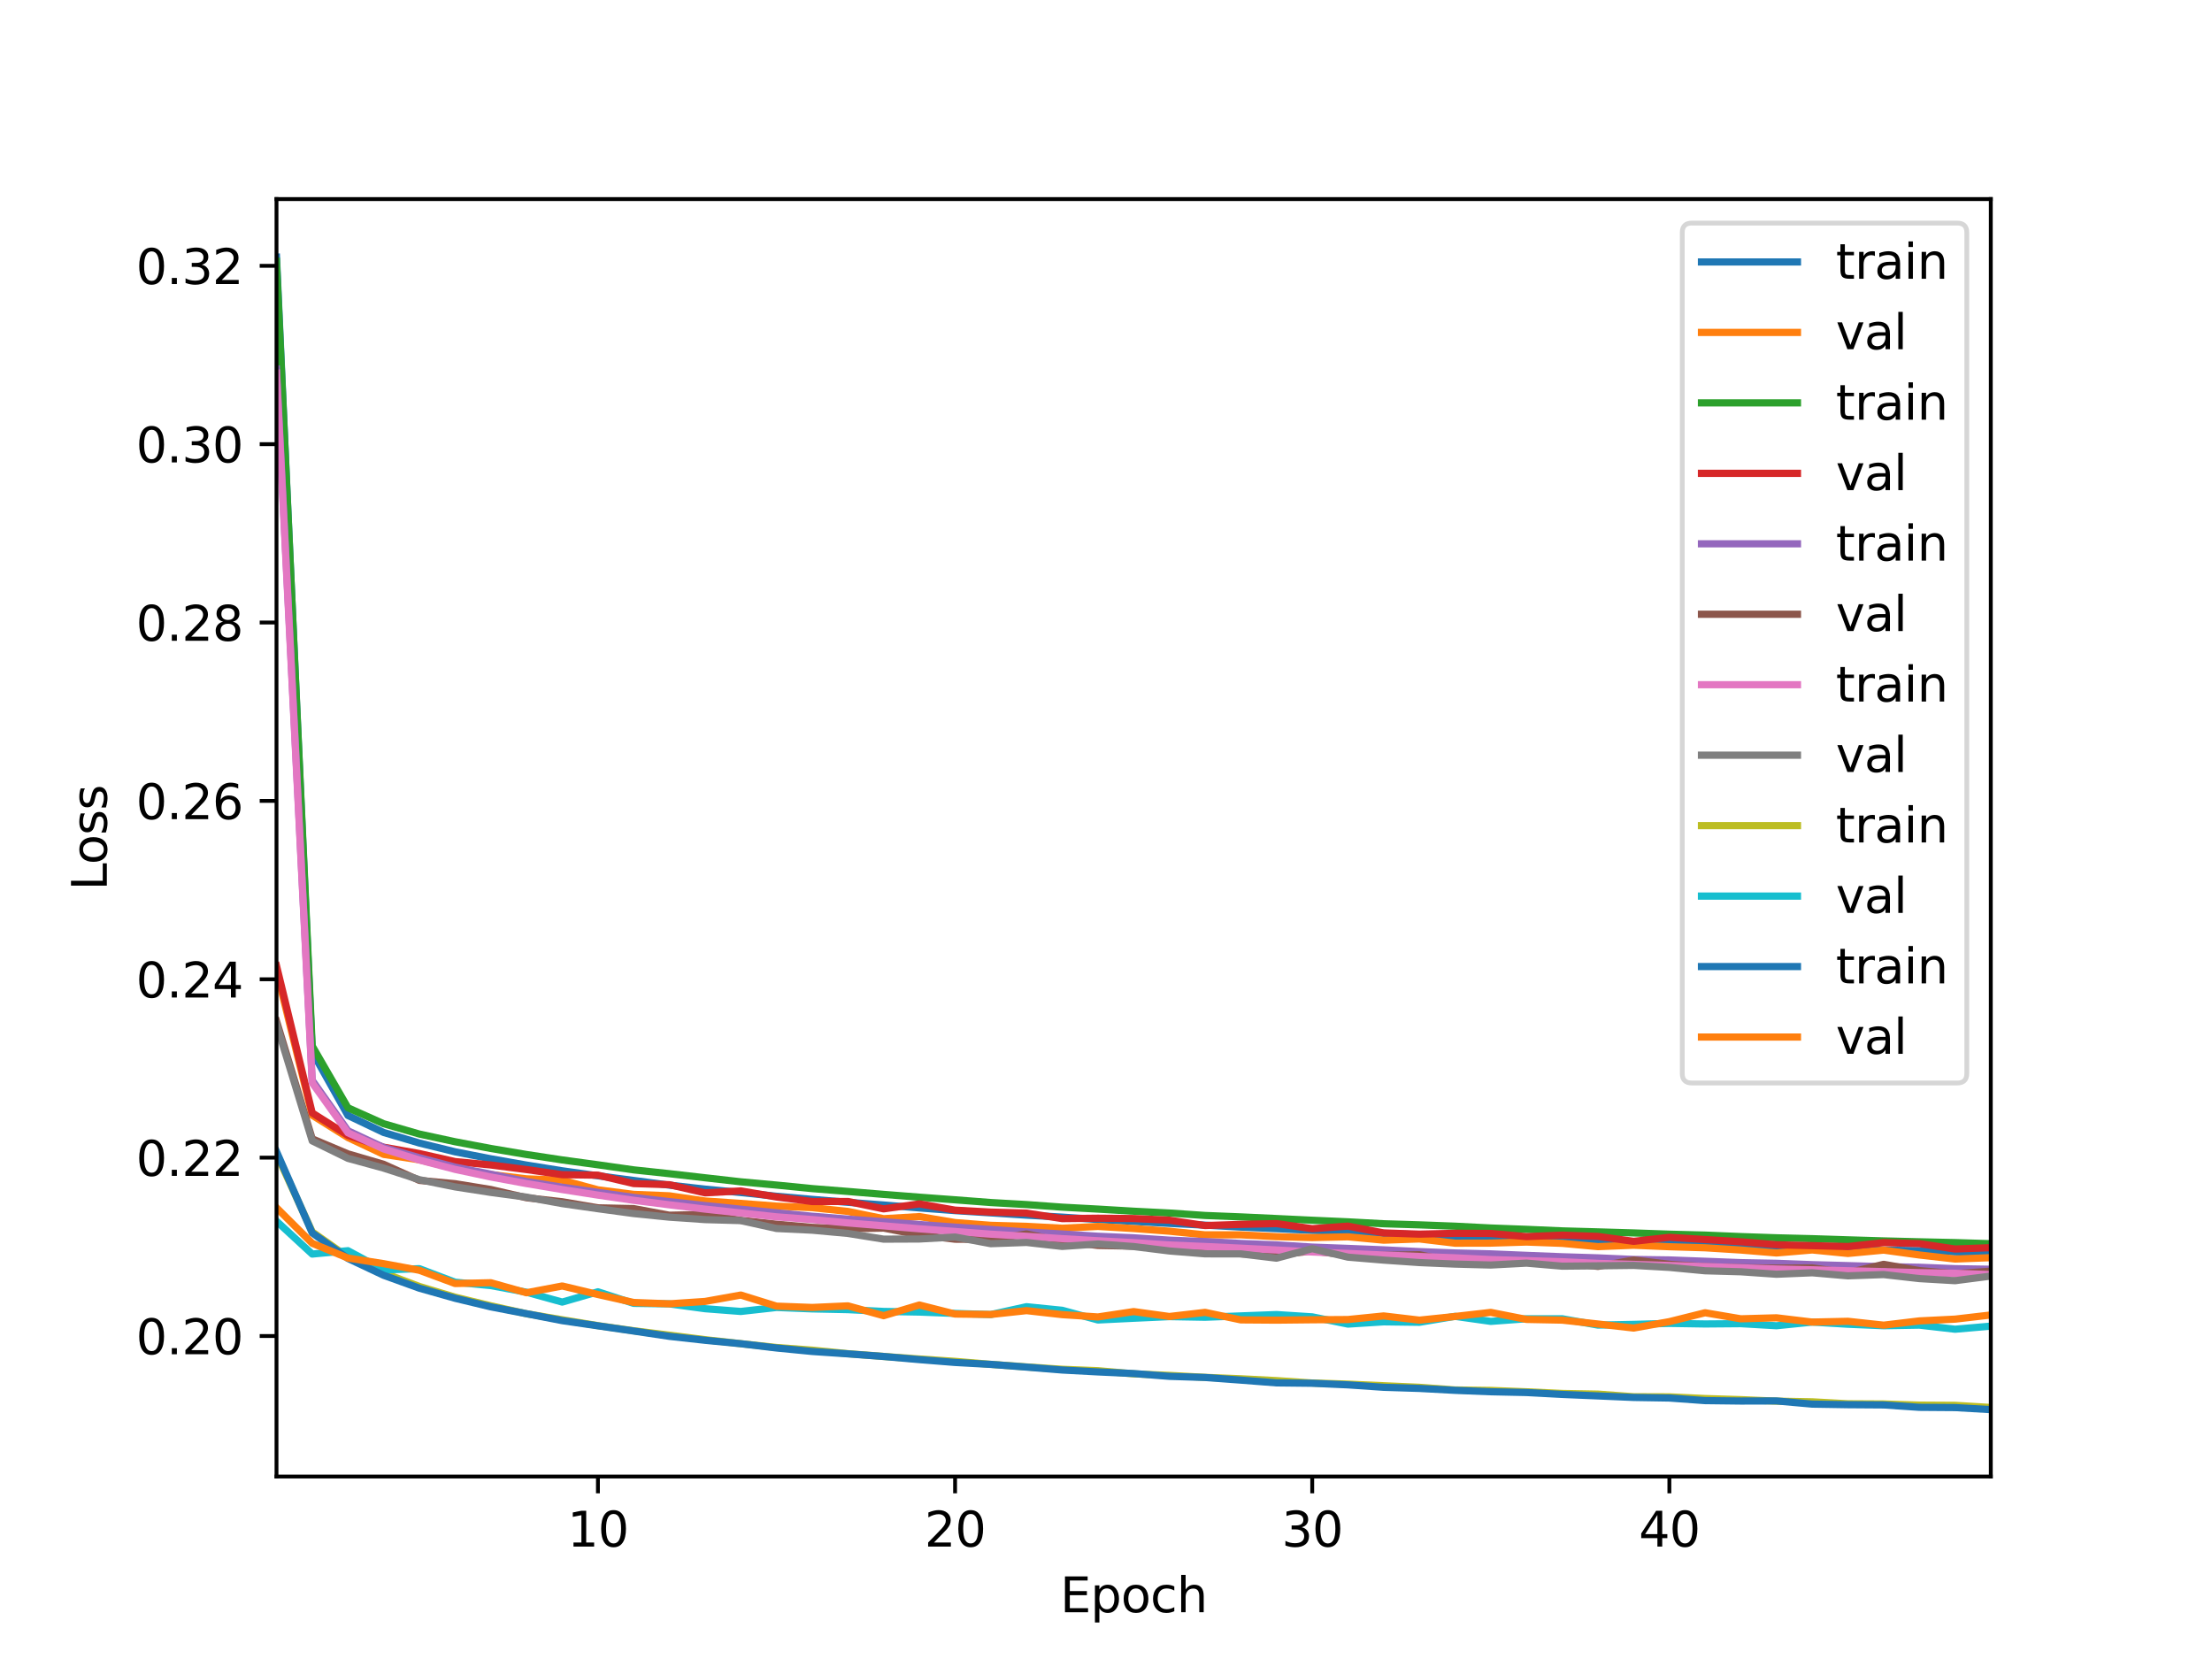 <?xml version="1.0" encoding="utf-8" standalone="no"?>
<!DOCTYPE svg PUBLIC "-//W3C//DTD SVG 1.1//EN"
  "http://www.w3.org/Graphics/SVG/1.1/DTD/svg11.dtd">
<svg xmlns:xlink="http://www.w3.org/1999/xlink" width="460.8pt" height="345.6pt" viewBox="0 0 460.8 345.6" xmlns="http://www.w3.org/2000/svg" version="1.1">
 <defs>
  <style type="text/css">*{stroke-linejoin: round; stroke-linecap: butt}</style>
 </defs>
 <g id="figure_1">
  <g id="patch_1">
   <path d="M 0 345.6 
L 460.8 345.6 
L 460.8 0 
L 0 0 
z
" style="fill: #ffffff"/>
  </g>
  <g id="axes_1">
   <g id="patch_2">
    <path d="M 57.6 307.584 
L 414.72 307.584 
L 414.72 41.472 
L 57.6 41.472 
z
" style="fill: #ffffff"/>
   </g>
   <g id="matplotlib.axis_1">
    <g id="xtick_1">
     <g id="line2d_1">
      <defs>
       <path id="me98068f072" d="M 0 0 
L 0 3.5 
" style="stroke: #000000; stroke-width: 0.8"/>
      </defs>
      <g>
       <use xlink:href="#me98068f072" x="124.56" y="307.584" style="stroke: #000000; stroke-width: 0.8"/>
      </g>
     </g>
     <g id="text_1">
      <!-- 10 -->
      <g transform="translate(118.198 322.182) scale(0.1 -0.1)">
       <defs>
        <path id="DejaVuSans-31" d="M 794 531 
L 1825 531 
L 1825 4091 
L 703 3866 
L 703 4441 
L 1819 4666 
L 2450 4666 
L 2450 531 
L 3481 531 
L 3481 0 
L 794 0 
L 794 531 
z
" transform="scale(0.016)"/>
        <path id="DejaVuSans-30" d="M 2034 4250 
Q 1547 4250 1301 3770 
Q 1056 3291 1056 2328 
Q 1056 1369 1301 889 
Q 1547 409 2034 409 
Q 2525 409 2770 889 
Q 3016 1369 3016 2328 
Q 3016 3291 2770 3770 
Q 2525 4250 2034 4250 
z
M 2034 4750 
Q 2819 4750 3233 4129 
Q 3647 3509 3647 2328 
Q 3647 1150 3233 529 
Q 2819 -91 2034 -91 
Q 1250 -91 836 529 
Q 422 1150 422 2328 
Q 422 3509 836 4129 
Q 1250 4750 2034 4750 
z
" transform="scale(0.016)"/>
       </defs>
       <use xlink:href="#DejaVuSans-31"/>
       <use xlink:href="#DejaVuSans-30" x="63.623"/>
      </g>
     </g>
    </g>
    <g id="xtick_2">
     <g id="line2d_2">
      <g>
       <use xlink:href="#me98068f072" x="198.96" y="307.584" style="stroke: #000000; stroke-width: 0.8"/>
      </g>
     </g>
     <g id="text_2">
      <!-- 20 -->
      <g transform="translate(192.597 322.182) scale(0.1 -0.1)">
       <defs>
        <path id="DejaVuSans-32" d="M 1228 531 
L 3431 531 
L 3431 0 
L 469 0 
L 469 531 
Q 828 903 1448 1529 
Q 2069 2156 2228 2338 
Q 2531 2678 2651 2914 
Q 2772 3150 2772 3378 
Q 2772 3750 2511 3984 
Q 2250 4219 1831 4219 
Q 1534 4219 1204 4116 
Q 875 4013 500 3803 
L 500 4441 
Q 881 4594 1212 4672 
Q 1544 4750 1819 4750 
Q 2544 4750 2975 4387 
Q 3406 4025 3406 3419 
Q 3406 3131 3298 2873 
Q 3191 2616 2906 2266 
Q 2828 2175 2409 1742 
Q 1991 1309 1228 531 
z
" transform="scale(0.016)"/>
       </defs>
       <use xlink:href="#DejaVuSans-32"/>
       <use xlink:href="#DejaVuSans-30" x="63.623"/>
      </g>
     </g>
    </g>
    <g id="xtick_3">
     <g id="line2d_3">
      <g>
       <use xlink:href="#me98068f072" x="273.36" y="307.584" style="stroke: #000000; stroke-width: 0.8"/>
      </g>
     </g>
     <g id="text_3">
      <!-- 30 -->
      <g transform="translate(266.998 322.182) scale(0.1 -0.1)">
       <defs>
        <path id="DejaVuSans-33" d="M 2597 2516 
Q 3050 2419 3304 2112 
Q 3559 1806 3559 1356 
Q 3559 666 3084 287 
Q 2609 -91 1734 -91 
Q 1441 -91 1130 -33 
Q 819 25 488 141 
L 488 750 
Q 750 597 1062 519 
Q 1375 441 1716 441 
Q 2309 441 2620 675 
Q 2931 909 2931 1356 
Q 2931 1769 2642 2001 
Q 2353 2234 1838 2234 
L 1294 2234 
L 1294 2753 
L 1863 2753 
Q 2328 2753 2575 2939 
Q 2822 3125 2822 3475 
Q 2822 3834 2567 4026 
Q 2313 4219 1838 4219 
Q 1578 4219 1281 4162 
Q 984 4106 628 3988 
L 628 4550 
Q 988 4650 1302 4700 
Q 1616 4750 1894 4750 
Q 2613 4750 3031 4423 
Q 3450 4097 3450 3541 
Q 3450 3153 3228 2886 
Q 3006 2619 2597 2516 
z
" transform="scale(0.016)"/>
       </defs>
       <use xlink:href="#DejaVuSans-33"/>
       <use xlink:href="#DejaVuSans-30" x="63.623"/>
      </g>
     </g>
    </g>
    <g id="xtick_4">
     <g id="line2d_4">
      <g>
       <use xlink:href="#me98068f072" x="347.76" y="307.584" style="stroke: #000000; stroke-width: 0.8"/>
      </g>
     </g>
     <g id="text_4">
      <!-- 40 -->
      <g transform="translate(341.397 322.182) scale(0.1 -0.1)">
       <defs>
        <path id="DejaVuSans-34" d="M 2419 4116 
L 825 1625 
L 2419 1625 
L 2419 4116 
z
M 2253 4666 
L 3047 4666 
L 3047 1625 
L 3713 1625 
L 3713 1100 
L 3047 1100 
L 3047 0 
L 2419 0 
L 2419 1100 
L 313 1100 
L 313 1709 
L 2253 4666 
z
" transform="scale(0.016)"/>
       </defs>
       <use xlink:href="#DejaVuSans-34"/>
       <use xlink:href="#DejaVuSans-30" x="63.623"/>
      </g>
     </g>
    </g>
    <g id="text_5">
     <!-- Epoch -->
     <g transform="translate(220.849 335.861) scale(0.1 -0.1)">
      <defs>
       <path id="DejaVuSans-45" d="M 628 4666 
L 3578 4666 
L 3578 4134 
L 1259 4134 
L 1259 2753 
L 3481 2753 
L 3481 2222 
L 1259 2222 
L 1259 531 
L 3634 531 
L 3634 0 
L 628 0 
L 628 4666 
z
" transform="scale(0.016)"/>
       <path id="DejaVuSans-70" d="M 1159 525 
L 1159 -1331 
L 581 -1331 
L 581 3500 
L 1159 3500 
L 1159 2969 
Q 1341 3281 1617 3432 
Q 1894 3584 2278 3584 
Q 2916 3584 3314 3078 
Q 3713 2572 3713 1747 
Q 3713 922 3314 415 
Q 2916 -91 2278 -91 
Q 1894 -91 1617 61 
Q 1341 213 1159 525 
z
M 3116 1747 
Q 3116 2381 2855 2742 
Q 2594 3103 2138 3103 
Q 1681 3103 1420 2742 
Q 1159 2381 1159 1747 
Q 1159 1113 1420 752 
Q 1681 391 2138 391 
Q 2594 391 2855 752 
Q 3116 1113 3116 1747 
z
" transform="scale(0.016)"/>
       <path id="DejaVuSans-6f" d="M 1959 3097 
Q 1497 3097 1228 2736 
Q 959 2375 959 1747 
Q 959 1119 1226 758 
Q 1494 397 1959 397 
Q 2419 397 2687 759 
Q 2956 1122 2956 1747 
Q 2956 2369 2687 2733 
Q 2419 3097 1959 3097 
z
M 1959 3584 
Q 2709 3584 3137 3096 
Q 3566 2609 3566 1747 
Q 3566 888 3137 398 
Q 2709 -91 1959 -91 
Q 1206 -91 779 398 
Q 353 888 353 1747 
Q 353 2609 779 3096 
Q 1206 3584 1959 3584 
z
" transform="scale(0.016)"/>
       <path id="DejaVuSans-63" d="M 3122 3366 
L 3122 2828 
Q 2878 2963 2633 3030 
Q 2388 3097 2138 3097 
Q 1578 3097 1268 2742 
Q 959 2388 959 1747 
Q 959 1106 1268 751 
Q 1578 397 2138 397 
Q 2388 397 2633 464 
Q 2878 531 3122 666 
L 3122 134 
Q 2881 22 2623 -34 
Q 2366 -91 2075 -91 
Q 1284 -91 818 406 
Q 353 903 353 1747 
Q 353 2603 823 3093 
Q 1294 3584 2113 3584 
Q 2378 3584 2631 3529 
Q 2884 3475 3122 3366 
z
" transform="scale(0.016)"/>
       <path id="DejaVuSans-68" d="M 3513 2113 
L 3513 0 
L 2938 0 
L 2938 2094 
Q 2938 2591 2744 2837 
Q 2550 3084 2163 3084 
Q 1697 3084 1428 2787 
Q 1159 2491 1159 1978 
L 1159 0 
L 581 0 
L 581 4863 
L 1159 4863 
L 1159 2956 
Q 1366 3272 1645 3428 
Q 1925 3584 2291 3584 
Q 2894 3584 3203 3211 
Q 3513 2838 3513 2113 
z
" transform="scale(0.016)"/>
      </defs>
      <use xlink:href="#DejaVuSans-45"/>
      <use xlink:href="#DejaVuSans-70" x="63.184"/>
      <use xlink:href="#DejaVuSans-6f" x="126.66"/>
      <use xlink:href="#DejaVuSans-63" x="187.842"/>
      <use xlink:href="#DejaVuSans-68" x="242.822"/>
     </g>
    </g>
   </g>
   <g id="matplotlib.axis_2">
    <g id="ytick_1">
     <g id="line2d_5">
      <defs>
       <path id="m3629087486" d="M 0 0 
L -3.5 0 
" style="stroke: #000000; stroke-width: 0.8"/>
      </defs>
      <g>
       <use xlink:href="#m3629087486" x="57.6" y="278.314" style="stroke: #000000; stroke-width: 0.8"/>
      </g>
     </g>
     <g id="text_6">
      <!-- 0.20 -->
      <g transform="translate(28.334 282.113) scale(0.1 -0.1)">
       <defs>
        <path id="DejaVuSans-2e" d="M 684 794 
L 1344 794 
L 1344 0 
L 684 0 
L 684 794 
z
" transform="scale(0.016)"/>
       </defs>
       <use xlink:href="#DejaVuSans-30"/>
       <use xlink:href="#DejaVuSans-2e" x="63.623"/>
       <use xlink:href="#DejaVuSans-32" x="95.41"/>
       <use xlink:href="#DejaVuSans-30" x="159.033"/>
      </g>
     </g>
    </g>
    <g id="ytick_2">
     <g id="line2d_6">
      <g>
       <use xlink:href="#m3629087486" x="57.6" y="241.157" style="stroke: #000000; stroke-width: 0.8"/>
      </g>
     </g>
     <g id="text_7">
      <!-- 0.22 -->
      <g transform="translate(28.334 244.956) scale(0.1 -0.1)">
       <use xlink:href="#DejaVuSans-30"/>
       <use xlink:href="#DejaVuSans-2e" x="63.623"/>
       <use xlink:href="#DejaVuSans-32" x="95.41"/>
       <use xlink:href="#DejaVuSans-32" x="159.033"/>
      </g>
     </g>
    </g>
    <g id="ytick_3">
     <g id="line2d_7">
      <g>
       <use xlink:href="#m3629087486" x="57.6" y="204" style="stroke: #000000; stroke-width: 0.8"/>
      </g>
     </g>
     <g id="text_8">
      <!-- 0.24 -->
      <g transform="translate(28.334 207.799) scale(0.1 -0.1)">
       <use xlink:href="#DejaVuSans-30"/>
       <use xlink:href="#DejaVuSans-2e" x="63.623"/>
       <use xlink:href="#DejaVuSans-32" x="95.41"/>
       <use xlink:href="#DejaVuSans-34" x="159.033"/>
      </g>
     </g>
    </g>
    <g id="ytick_4">
     <g id="line2d_8">
      <g>
       <use xlink:href="#m3629087486" x="57.6" y="166.842" style="stroke: #000000; stroke-width: 0.8"/>
      </g>
     </g>
     <g id="text_9">
      <!-- 0.26 -->
      <g transform="translate(28.334 170.642) scale(0.1 -0.1)">
       <defs>
        <path id="DejaVuSans-36" d="M 2113 2584 
Q 1688 2584 1439 2293 
Q 1191 2003 1191 1497 
Q 1191 994 1439 701 
Q 1688 409 2113 409 
Q 2538 409 2786 701 
Q 3034 994 3034 1497 
Q 3034 2003 2786 2293 
Q 2538 2584 2113 2584 
z
M 3366 4563 
L 3366 3988 
Q 3128 4100 2886 4159 
Q 2644 4219 2406 4219 
Q 1781 4219 1451 3797 
Q 1122 3375 1075 2522 
Q 1259 2794 1537 2939 
Q 1816 3084 2150 3084 
Q 2853 3084 3261 2657 
Q 3669 2231 3669 1497 
Q 3669 778 3244 343 
Q 2819 -91 2113 -91 
Q 1303 -91 875 529 
Q 447 1150 447 2328 
Q 447 3434 972 4092 
Q 1497 4750 2381 4750 
Q 2619 4750 2861 4703 
Q 3103 4656 3366 4563 
z
" transform="scale(0.016)"/>
       </defs>
       <use xlink:href="#DejaVuSans-30"/>
       <use xlink:href="#DejaVuSans-2e" x="63.623"/>
       <use xlink:href="#DejaVuSans-32" x="95.41"/>
       <use xlink:href="#DejaVuSans-36" x="159.033"/>
      </g>
     </g>
    </g>
    <g id="ytick_5">
     <g id="line2d_9">
      <g>
       <use xlink:href="#m3629087486" x="57.6" y="129.685" style="stroke: #000000; stroke-width: 0.8"/>
      </g>
     </g>
     <g id="text_10">
      <!-- 0.28 -->
      <g transform="translate(28.334 133.484) scale(0.1 -0.1)">
       <defs>
        <path id="DejaVuSans-38" d="M 2034 2216 
Q 1584 2216 1326 1975 
Q 1069 1734 1069 1313 
Q 1069 891 1326 650 
Q 1584 409 2034 409 
Q 2484 409 2743 651 
Q 3003 894 3003 1313 
Q 3003 1734 2745 1975 
Q 2488 2216 2034 2216 
z
M 1403 2484 
Q 997 2584 770 2862 
Q 544 3141 544 3541 
Q 544 4100 942 4425 
Q 1341 4750 2034 4750 
Q 2731 4750 3128 4425 
Q 3525 4100 3525 3541 
Q 3525 3141 3298 2862 
Q 3072 2584 2669 2484 
Q 3125 2378 3379 2068 
Q 3634 1759 3634 1313 
Q 3634 634 3220 271 
Q 2806 -91 2034 -91 
Q 1263 -91 848 271 
Q 434 634 434 1313 
Q 434 1759 690 2068 
Q 947 2378 1403 2484 
z
M 1172 3481 
Q 1172 3119 1398 2916 
Q 1625 2713 2034 2713 
Q 2441 2713 2670 2916 
Q 2900 3119 2900 3481 
Q 2900 3844 2670 4047 
Q 2441 4250 2034 4250 
Q 1625 4250 1398 4047 
Q 1172 3844 1172 3481 
z
" transform="scale(0.016)"/>
       </defs>
       <use xlink:href="#DejaVuSans-30"/>
       <use xlink:href="#DejaVuSans-2e" x="63.623"/>
       <use xlink:href="#DejaVuSans-32" x="95.41"/>
       <use xlink:href="#DejaVuSans-38" x="159.033"/>
      </g>
     </g>
    </g>
    <g id="ytick_6">
     <g id="line2d_10">
      <g>
       <use xlink:href="#m3629087486" x="57.6" y="92.528" style="stroke: #000000; stroke-width: 0.8"/>
      </g>
     </g>
     <g id="text_11">
      <!-- 0.30 -->
      <g transform="translate(28.334 96.327) scale(0.1 -0.1)">
       <use xlink:href="#DejaVuSans-30"/>
       <use xlink:href="#DejaVuSans-2e" x="63.623"/>
       <use xlink:href="#DejaVuSans-33" x="95.41"/>
       <use xlink:href="#DejaVuSans-30" x="159.033"/>
      </g>
     </g>
    </g>
    <g id="ytick_7">
     <g id="line2d_11">
      <g>
       <use xlink:href="#m3629087486" x="57.6" y="55.371" style="stroke: #000000; stroke-width: 0.8"/>
      </g>
     </g>
     <g id="text_12">
      <!-- 0.32 -->
      <g transform="translate(28.334 59.17) scale(0.1 -0.1)">
       <use xlink:href="#DejaVuSans-30"/>
       <use xlink:href="#DejaVuSans-2e" x="63.623"/>
       <use xlink:href="#DejaVuSans-33" x="95.41"/>
       <use xlink:href="#DejaVuSans-32" x="159.033"/>
      </g>
     </g>
    </g>
    <g id="text_13">
     <!-- Loss -->
     <g transform="translate(22.255 185.495) rotate(-90) scale(0.1 -0.1)">
      <defs>
       <path id="DejaVuSans-4c" d="M 628 4666 
L 1259 4666 
L 1259 531 
L 3531 531 
L 3531 0 
L 628 0 
L 628 4666 
z
" transform="scale(0.016)"/>
       <path id="DejaVuSans-73" d="M 2834 3397 
L 2834 2853 
Q 2591 2978 2328 3040 
Q 2066 3103 1784 3103 
Q 1356 3103 1142 2972 
Q 928 2841 928 2578 
Q 928 2378 1081 2264 
Q 1234 2150 1697 2047 
L 1894 2003 
Q 2506 1872 2764 1633 
Q 3022 1394 3022 966 
Q 3022 478 2636 193 
Q 2250 -91 1575 -91 
Q 1294 -91 989 -36 
Q 684 19 347 128 
L 347 722 
Q 666 556 975 473 
Q 1284 391 1588 391 
Q 1994 391 2212 530 
Q 2431 669 2431 922 
Q 2431 1156 2273 1281 
Q 2116 1406 1581 1522 
L 1381 1569 
Q 847 1681 609 1914 
Q 372 2147 372 2553 
Q 372 3047 722 3315 
Q 1072 3584 1716 3584 
Q 2034 3584 2315 3537 
Q 2597 3491 2834 3397 
z
" transform="scale(0.016)"/>
      </defs>
      <use xlink:href="#DejaVuSans-4c"/>
      <use xlink:href="#DejaVuSans-6f" x="53.963"/>
      <use xlink:href="#DejaVuSans-73" x="115.145"/>
      <use xlink:href="#DejaVuSans-73" x="167.244"/>
     </g>
    </g>
   </g>
   <g id="line2d_12">
    <path d="M 57.6 53.568 
L 65.04 219.109 
L 72.48 232.373 
L 79.92 235.915 
L 87.36 238.113 
L 94.8 239.942 
L 102.24 241.399 
L 109.68 242.706 
L 117.12 243.898 
L 124.56 244.939 
L 132 245.908 
L 139.44 246.888 
L 146.88 247.716 
L 154.32 248.428 
L 161.76 249.202 
L 169.2 249.853 
L 176.64 250.464 
L 184.08 251.023 
L 191.52 251.634 
L 198.96 252.193 
L 206.4 252.662 
L 213.84 253.141 
L 221.28 253.55 
L 228.72 254.041 
L 236.16 254.434 
L 243.6 254.851 
L 251.04 255.222 
L 258.48 255.622 
L 265.92 255.95 
L 273.36 256.308 
L 280.8 256.557 
L 288.24 256.929 
L 295.68 257.207 
L 303.12 257.535 
L 310.56 257.807 
L 318 258.112 
L 325.44 258.385 
L 332.88 258.551 
L 340.32 258.744 
L 347.76 259.09 
L 355.2 259.304 
L 362.64 259.54 
L 370.08 259.735 
L 377.52 259.941 
L 384.96 260.193 
L 392.4 260.41 
L 399.84 260.541 
L 407.28 260.775 
L 414.72 260.962 
L 422.16 261.079 
L 429.6 261.372 
L 437.04 261.496 
L 444.48 261.752 
L 451.92 261.838 
L 459.36 261.967 
L 461.8 262.047 
" clip-path="url(#pf938a4ec3d)" style="fill: none; stroke: #1f77b4; stroke-width: 1.5; stroke-linecap: square"/>
   </g>
   <g id="line2d_13">
    <path d="M 57.6 202.169 
L 65.04 232.325 
L 72.48 236.972 
L 79.92 240.48 
L 87.36 241.612 
L 94.8 243.406 
L 102.24 244.684 
L 109.68 245.571 
L 117.12 245.855 
L 124.56 247.863 
L 132 248.808 
L 139.44 249.11 
L 146.88 250.191 
L 154.32 250.691 
L 161.76 251.259 
L 169.2 251.58 
L 176.64 252.363 
L 184.08 253.875 
L 191.52 253.437 
L 198.96 254.683 
L 206.4 255.258 
L 213.84 255.466 
L 221.28 255.864 
L 228.72 255.489 
L 236.16 255.922 
L 243.6 256.483 
L 251.04 257.243 
L 258.48 257.237 
L 265.92 257.623 
L 273.36 257.813 
L 280.8 257.65 
L 288.24 258.35 
L 295.68 258.095 
L 303.12 258.979 
L 310.56 258.963 
L 318 258.74 
L 325.44 259.012 
L 332.88 259.697 
L 340.32 259.404 
L 347.76 259.716 
L 355.2 259.937 
L 362.64 260.401 
L 370.08 261.015 
L 377.52 260.389 
L 384.96 261.118 
L 392.4 260.421 
L 399.84 261.437 
L 407.28 262.279 
L 414.72 261.994 
L 422.16 260.842 
L 429.6 262.13 
L 437.04 262.459 
L 444.48 262.365 
L 451.92 262.322 
L 459.36 262.3 
L 461.8 262.697 
" clip-path="url(#pf938a4ec3d)" style="fill: none; stroke: #ff7f0e; stroke-width: 1.5; stroke-linecap: square"/>
   </g>
   <g id="line2d_14">
    <path d="M 57.6 54.441 
L 65.04 217.896 
L 72.48 230.773 
L 79.92 234.095 
L 87.36 236.242 
L 94.8 237.843 
L 102.24 239.249 
L 109.68 240.503 
L 117.12 241.633 
L 124.56 242.648 
L 132 243.704 
L 139.44 244.5 
L 146.88 245.351 
L 154.32 246.193 
L 161.76 246.871 
L 169.2 247.608 
L 176.64 248.2 
L 184.08 248.814 
L 191.52 249.395 
L 198.96 249.942 
L 206.4 250.51 
L 213.84 250.936 
L 221.28 251.474 
L 228.72 251.876 
L 236.16 252.319 
L 243.6 252.695 
L 251.04 253.203 
L 258.48 253.501 
L 265.92 253.846 
L 273.36 254.201 
L 280.8 254.528 
L 288.24 254.93 
L 295.68 255.158 
L 303.12 255.438 
L 310.56 255.817 
L 318 256.094 
L 325.44 256.414 
L 332.88 256.622 
L 340.32 256.841 
L 347.76 257.102 
L 355.2 257.293 
L 362.64 257.602 
L 370.08 257.854 
L 377.52 258.039 
L 384.96 258.28 
L 392.4 258.502 
L 399.84 258.688 
L 407.28 258.854 
L 414.72 259.083 
L 422.16 259.297 
L 429.6 259.444 
L 437.04 259.593 
L 444.48 259.77 
L 451.92 259.887 
L 459.36 260.115 
L 461.8 260.153 
" clip-path="url(#pf938a4ec3d)" style="fill: none; stroke: #2ca02c; stroke-width: 1.5; stroke-linecap: square"/>
   </g>
   <g id="line2d_15">
    <path d="M 57.6 201.185 
L 65.04 231.842 
L 72.48 236.535 
L 79.92 238.984 
L 87.36 240.304 
L 94.8 241.978 
L 102.24 242.687 
L 109.68 243.641 
L 117.12 244.707 
L 124.56 244.811 
L 132 246.558 
L 139.44 246.794 
L 146.88 248.495 
L 154.32 248.092 
L 161.76 249.356 
L 169.2 250.304 
L 176.64 250.291 
L 184.08 251.829 
L 191.52 250.791 
L 198.96 252.094 
L 206.4 252.501 
L 213.84 252.711 
L 221.28 253.858 
L 228.72 253.776 
L 236.16 253.842 
L 243.6 254.186 
L 251.04 255.304 
L 258.48 255.057 
L 265.92 254.895 
L 273.36 255.957 
L 280.8 255.425 
L 288.24 256.838 
L 295.68 257.094 
L 303.12 256.916 
L 310.56 256.951 
L 318 257.611 
L 325.44 257.3 
L 332.88 257.57 
L 340.32 258.592 
L 347.76 257.756 
L 355.2 258.217 
L 362.64 258.682 
L 370.08 259.309 
L 377.52 259.491 
L 384.96 259.677 
L 392.4 258.859 
L 399.84 259.075 
L 407.28 260.194 
L 414.72 259.915 
L 422.16 260.715 
L 429.6 260.292 
L 437.04 260.616 
L 444.48 261.552 
L 451.92 261.078 
L 459.36 261.203 
L 461.8 260.954 
" clip-path="url(#pf938a4ec3d)" style="fill: none; stroke: #d62728; stroke-width: 1.5; stroke-linecap: square"/>
   </g>
   <g id="line2d_16">
    <path d="M 57.6 76.885 
L 65.04 225.051 
L 72.48 235.553 
L 79.92 239.045 
L 87.36 241.172 
L 94.8 243.127 
L 102.24 244.605 
L 109.68 246.135 
L 117.12 247.316 
L 124.56 248.391 
L 132 249.437 
L 139.44 250.318 
L 146.88 251.136 
L 154.32 251.9 
L 161.76 252.65 
L 169.2 253.359 
L 176.64 253.96 
L 184.08 254.511 
L 191.52 255.08 
L 198.96 255.632 
L 206.4 256.119 
L 213.84 256.639 
L 221.28 257.06 
L 228.72 257.535 
L 236.16 257.856 
L 243.6 258.344 
L 251.04 258.637 
L 258.48 259.032 
L 265.92 259.329 
L 273.36 259.788 
L 280.8 260.063 
L 288.24 260.367 
L 295.68 260.731 
L 303.12 261.015 
L 310.56 261.202 
L 318 261.512 
L 325.44 261.804 
L 332.88 262.035 
L 340.32 262.365 
L 347.76 262.468 
L 355.2 262.743 
L 362.64 263.027 
L 370.08 263.168 
L 377.52 263.447 
L 384.96 263.652 
L 392.4 263.865 
L 399.84 263.991 
L 407.28 264.288 
L 414.72 264.407 
L 422.16 264.621 
L 429.6 264.813 
L 437.04 265.017 
L 444.48 265.115 
L 451.92 265.387 
L 459.36 265.451 
L 461.8 265.507 
" clip-path="url(#pf938a4ec3d)" style="fill: none; stroke: #9467bd; stroke-width: 1.5; stroke-linecap: square"/>
   </g>
   <g id="line2d_17">
    <path d="M 57.6 212.706 
L 65.04 237.236 
L 72.48 240.369 
L 79.92 242.545 
L 87.36 245.898 
L 94.8 246.584 
L 102.24 247.792 
L 109.68 249.514 
L 117.12 250.343 
L 124.56 251.611 
L 132 251.771 
L 139.44 253.152 
L 146.88 252.989 
L 154.32 254.212 
L 161.76 255.027 
L 169.2 255.682 
L 176.64 255.969 
L 184.08 255.836 
L 191.52 257.262 
L 198.96 258.151 
L 206.4 258.196 
L 213.84 257.049 
L 221.28 258.613 
L 228.72 259.451 
L 236.16 259.597 
L 243.6 259.378 
L 251.04 260.19 
L 258.48 261.195 
L 265.92 261.456 
L 273.36 260.596 
L 280.8 261.485 
L 288.24 261.504 
L 295.68 261.373 
L 303.12 262.937 
L 310.56 262.902 
L 318 262.829 
L 325.44 262.961 
L 332.88 263.818 
L 340.32 262.476 
L 347.76 263.374 
L 355.2 263.877 
L 362.64 264.086 
L 370.08 264.174 
L 377.52 264.124 
L 384.96 265.147 
L 392.4 263.381 
L 399.84 264.686 
L 407.28 265.332 
L 414.72 264.807 
L 422.16 265.82 
L 429.6 265.269 
L 437.04 265.411 
L 444.48 265.767 
L 451.92 265.747 
L 459.36 266.784 
L 461.8 266.704 
" clip-path="url(#pf938a4ec3d)" style="fill: none; stroke: #8c564b; stroke-width: 1.5; stroke-linecap: square"/>
   </g>
   <g id="line2d_18">
    <path d="M 57.6 77.726 
L 65.04 225.575 
L 72.48 235.982 
L 79.92 239.347 
L 87.36 241.656 
L 94.8 243.603 
L 102.24 245.187 
L 109.68 246.56 
L 117.12 247.806 
L 124.56 248.966 
L 132 250.045 
L 139.44 250.986 
L 146.88 251.881 
L 154.32 252.686 
L 161.76 253.49 
L 169.2 254.057 
L 176.64 254.76 
L 184.08 255.363 
L 191.52 255.98 
L 198.96 256.536 
L 206.4 257.101 
L 213.84 257.539 
L 221.28 258.038 
L 228.72 258.473 
L 236.16 258.867 
L 243.6 259.353 
L 251.04 259.671 
L 258.48 260.014 
L 265.92 260.395 
L 273.36 260.81 
L 280.8 261.116 
L 288.24 261.443 
L 295.68 261.751 
L 303.12 262.027 
L 310.56 262.396 
L 318 262.61 
L 325.44 262.843 
L 332.88 263.184 
L 340.32 263.392 
L 347.76 263.619 
L 355.2 263.845 
L 362.64 264.092 
L 370.08 264.356 
L 377.52 264.521 
L 384.96 264.721 
L 392.4 264.901 
L 399.84 265.119 
L 407.28 265.248 
L 414.72 265.518 
L 422.16 265.733 
L 429.6 265.821 
L 437.04 266.011 
L 444.48 266.194 
L 451.92 266.345 
L 459.36 266.455 
L 461.8 266.536 
" clip-path="url(#pf938a4ec3d)" style="fill: none; stroke: #e377c2; stroke-width: 1.5; stroke-linecap: square"/>
   </g>
   <g id="line2d_19">
    <path d="M 57.6 213.35 
L 65.04 237.667 
L 72.48 241.305 
L 79.92 243.342 
L 87.36 245.751 
L 94.8 247.249 
L 102.24 248.402 
L 109.68 249.39 
L 117.12 250.736 
L 124.56 251.798 
L 132 252.806 
L 139.44 253.557 
L 146.88 254.066 
L 154.32 254.274 
L 161.76 255.915 
L 169.2 256.269 
L 176.64 256.948 
L 184.08 258.136 
L 191.52 258.105 
L 198.96 257.697 
L 206.4 259.081 
L 213.84 258.822 
L 221.28 259.653 
L 228.72 259.147 
L 236.16 259.679 
L 243.6 260.598 
L 251.04 261.198 
L 258.48 261.206 
L 265.92 262.102 
L 273.36 260.122 
L 280.8 261.887 
L 288.24 262.503 
L 295.68 263.015 
L 303.12 263.334 
L 310.56 263.528 
L 318 263.134 
L 325.44 263.768 
L 332.88 263.693 
L 340.32 263.606 
L 347.76 264.022 
L 355.2 264.726 
L 362.64 264.934 
L 370.08 265.449 
L 377.52 265.143 
L 384.96 265.78 
L 392.4 265.516 
L 399.84 266.355 
L 407.28 266.79 
L 414.72 265.828 
L 422.16 266.489 
L 429.6 266.25 
L 437.04 265.33 
L 444.48 266.619 
L 451.92 266.435 
L 459.36 267.106 
L 461.8 266.822 
" clip-path="url(#pf938a4ec3d)" style="fill: none; stroke: #7f7f7f; stroke-width: 1.5; stroke-linecap: square"/>
   </g>
   <g id="line2d_20">
    <path d="M 57.6 240.365 
L 65.04 256.627 
L 72.48 261.88 
L 79.92 265.193 
L 87.36 267.992 
L 94.8 270.222 
L 102.24 272.019 
L 109.68 273.676 
L 117.12 274.931 
L 124.56 276.157 
L 132 277.22 
L 139.44 278.144 
L 146.88 279.078 
L 154.32 279.908 
L 161.76 280.708 
L 169.2 281.261 
L 176.64 281.997 
L 184.08 282.574 
L 191.52 283.102 
L 198.96 283.595 
L 206.4 284.216 
L 213.84 284.751 
L 221.28 285.247 
L 228.72 285.54 
L 236.16 286.201 
L 243.6 286.519 
L 251.04 286.927 
L 258.48 287.223 
L 265.92 287.605 
L 273.36 288.106 
L 280.8 288.337 
L 288.24 288.672 
L 295.68 288.998 
L 303.12 289.552 
L 310.56 289.649 
L 318 289.937 
L 325.44 290.282 
L 332.88 290.418 
L 340.32 290.966 
L 347.76 290.99 
L 355.2 291.341 
L 362.64 291.568 
L 370.08 291.882 
L 377.52 292.025 
L 384.96 292.431 
L 392.4 292.473 
L 399.84 292.712 
L 407.28 292.756 
L 414.72 293.205 
L 422.16 293.316 
L 429.6 293.68 
L 437.04 293.598 
L 444.48 293.932 
L 451.92 294.281 
L 459.36 293.637 
L 461.8 294.05 
" clip-path="url(#pf938a4ec3d)" style="fill: none; stroke: #bcbd22; stroke-width: 1.5; stroke-linecap: square"/>
   </g>
   <g id="line2d_21">
    <path d="M 57.6 254.393 
L 65.04 261.245 
L 72.48 260.542 
L 79.92 264.554 
L 87.36 264.286 
L 94.8 267.102 
L 102.24 267.813 
L 109.68 269.192 
L 117.12 271.247 
L 124.56 269.105 
L 132 271.514 
L 139.44 271.621 
L 146.88 272.628 
L 154.32 273.2 
L 161.76 272.37 
L 169.2 272.667 
L 176.64 272.821 
L 184.08 273.194 
L 191.52 273.325 
L 198.96 273.611 
L 206.4 273.844 
L 213.84 272.208 
L 221.28 272.958 
L 228.72 274.977 
L 236.16 274.615 
L 243.6 274.277 
L 251.04 274.405 
L 258.48 274.127 
L 265.92 273.848 
L 273.36 274.323 
L 280.8 275.831 
L 288.24 275.362 
L 295.68 275.457 
L 303.12 274.219 
L 310.56 275.267 
L 318 274.72 
L 325.44 274.721 
L 332.88 276.04 
L 340.32 275.891 
L 347.76 275.689 
L 355.2 275.805 
L 362.64 275.744 
L 370.08 276.175 
L 377.52 275.418 
L 384.96 275.861 
L 392.4 276.175 
L 399.84 276.05 
L 407.28 276.901 
L 414.72 276.259 
L 422.16 276.982 
L 429.6 275.895 
L 437.04 276.567 
L 444.48 275.076 
L 451.92 276.065 
L 459.36 276.458 
L 461.8 276.219 
" clip-path="url(#pf938a4ec3d)" style="fill: none; stroke: #17becf; stroke-width: 1.5; stroke-linecap: square"/>
   </g>
   <g id="line2d_22">
    <path d="M 57.6 239.893 
L 65.04 256.842 
L 72.48 262.16 
L 79.92 265.668 
L 87.36 268.355 
L 94.8 270.458 
L 102.24 272.245 
L 109.68 273.671 
L 117.12 275.115 
L 124.56 276.195 
L 132 277.278 
L 139.44 278.385 
L 146.88 279.207 
L 154.32 279.922 
L 161.76 280.809 
L 169.2 281.535 
L 176.64 282.034 
L 184.08 282.579 
L 191.52 283.23 
L 198.96 283.823 
L 206.4 284.229 
L 213.84 284.793 
L 221.28 285.398 
L 228.72 285.794 
L 236.16 286.132 
L 243.6 286.716 
L 251.04 286.952 
L 258.48 287.502 
L 265.92 288.078 
L 273.36 288.159 
L 280.8 288.489 
L 288.24 288.998 
L 295.68 289.234 
L 303.12 289.632 
L 310.56 289.928 
L 318 290.086 
L 325.44 290.482 
L 332.88 290.794 
L 340.32 291.112 
L 347.76 291.233 
L 355.2 291.772 
L 362.64 291.86 
L 370.08 291.84 
L 377.52 292.502 
L 384.96 292.62 
L 392.4 292.671 
L 399.84 293.171 
L 407.28 293.225 
L 414.72 293.651 
" clip-path="url(#pf938a4ec3d)" style="fill: none; stroke: #1f77b4; stroke-width: 1.5; stroke-linecap: square"/>
   </g>
   <g id="line2d_23">
    <path d="M 57.6 251.594 
L 65.04 259.001 
L 72.48 262.077 
L 79.92 263.242 
L 87.36 264.623 
L 94.8 267.382 
L 102.24 267.214 
L 109.68 269.303 
L 117.12 267.894 
L 124.56 269.671 
L 132 271.329 
L 139.44 271.609 
L 146.88 271.114 
L 154.32 269.782 
L 161.76 272.094 
L 169.2 272.37 
L 176.64 272.037 
L 184.08 274.082 
L 191.52 271.856 
L 198.96 273.74 
L 206.4 273.826 
L 213.84 273.027 
L 221.28 273.863 
L 228.72 274.344 
L 236.16 273.228 
L 243.6 274.251 
L 251.04 273.39 
L 258.48 274.956 
L 265.92 275.01 
L 273.36 274.931 
L 280.8 274.883 
L 288.24 274.135 
L 295.68 275.01 
L 303.12 274.243 
L 310.56 273.395 
L 318 274.86 
L 325.44 275.006 
L 332.88 275.814 
L 340.32 276.657 
L 347.76 275.323 
L 355.2 273.47 
L 362.64 274.731 
L 370.08 274.523 
L 377.52 275.414 
L 384.96 275.251 
L 392.4 276.055 
L 399.84 275.169 
L 407.28 274.799 
L 414.72 273.934 
" clip-path="url(#pf938a4ec3d)" style="fill: none; stroke: #ff7f0e; stroke-width: 1.5; stroke-linecap: square"/>
   </g>
   <g id="patch_3">
    <path d="M 57.6 307.584 
L 57.6 41.472 
" style="fill: none; stroke: #000000; stroke-width: 0.8; stroke-linejoin: miter; stroke-linecap: square"/>
   </g>
   <g id="patch_4">
    <path d="M 414.72 307.584 
L 414.72 41.472 
" style="fill: none; stroke: #000000; stroke-width: 0.8; stroke-linejoin: miter; stroke-linecap: square"/>
   </g>
   <g id="patch_5">
    <path d="M 57.6 307.584 
L 414.72 307.584 
" style="fill: none; stroke: #000000; stroke-width: 0.8; stroke-linejoin: miter; stroke-linecap: square"/>
   </g>
   <g id="patch_6">
    <path d="M 57.6 41.472 
L 414.72 41.472 
" style="fill: none; stroke: #000000; stroke-width: 0.8; stroke-linejoin: miter; stroke-linecap: square"/>
   </g>
   <g id="legend_1">
    <g id="patch_7">
     <path d="M 352.445 225.609 
L 407.72 225.609 
Q 409.72 225.609 409.72 223.609 
L 409.72 48.472 
Q 409.72 46.472 407.72 46.472 
L 352.445 46.472 
Q 350.445 46.472 350.445 48.472 
L 350.445 223.609 
Q 350.445 225.609 352.445 225.609 
z
" style="fill: #ffffff; opacity: 0.8; stroke: #cccccc; stroke-linejoin: miter"/>
    </g>
    <g id="line2d_24">
     <path d="M 354.445 54.57 
L 364.445 54.57 
L 374.445 54.57 
" style="fill: none; stroke: #1f77b4; stroke-width: 1.5; stroke-linecap: square"/>
    </g>
    <g id="text_14">
     <!-- train -->
     <g transform="translate(382.445 58.07) scale(0.1 -0.1)">
      <defs>
       <path id="DejaVuSans-74" d="M 1172 4494 
L 1172 3500 
L 2356 3500 
L 2356 3053 
L 1172 3053 
L 1172 1153 
Q 1172 725 1289 603 
Q 1406 481 1766 481 
L 2356 481 
L 2356 0 
L 1766 0 
Q 1100 0 847 248 
Q 594 497 594 1153 
L 594 3053 
L 172 3053 
L 172 3500 
L 594 3500 
L 594 4494 
L 1172 4494 
z
" transform="scale(0.016)"/>
       <path id="DejaVuSans-72" d="M 2631 2963 
Q 2534 3019 2420 3045 
Q 2306 3072 2169 3072 
Q 1681 3072 1420 2755 
Q 1159 2438 1159 1844 
L 1159 0 
L 581 0 
L 581 3500 
L 1159 3500 
L 1159 2956 
Q 1341 3275 1631 3429 
Q 1922 3584 2338 3584 
Q 2397 3584 2469 3576 
Q 2541 3569 2628 3553 
L 2631 2963 
z
" transform="scale(0.016)"/>
       <path id="DejaVuSans-61" d="M 2194 1759 
Q 1497 1759 1228 1600 
Q 959 1441 959 1056 
Q 959 750 1161 570 
Q 1363 391 1709 391 
Q 2188 391 2477 730 
Q 2766 1069 2766 1631 
L 2766 1759 
L 2194 1759 
z
M 3341 1997 
L 3341 0 
L 2766 0 
L 2766 531 
Q 2569 213 2275 61 
Q 1981 -91 1556 -91 
Q 1019 -91 701 211 
Q 384 513 384 1019 
Q 384 1609 779 1909 
Q 1175 2209 1959 2209 
L 2766 2209 
L 2766 2266 
Q 2766 2663 2505 2880 
Q 2244 3097 1772 3097 
Q 1472 3097 1187 3025 
Q 903 2953 641 2809 
L 641 3341 
Q 956 3463 1253 3523 
Q 1550 3584 1831 3584 
Q 2591 3584 2966 3190 
Q 3341 2797 3341 1997 
z
" transform="scale(0.016)"/>
       <path id="DejaVuSans-69" d="M 603 3500 
L 1178 3500 
L 1178 0 
L 603 0 
L 603 3500 
z
M 603 4863 
L 1178 4863 
L 1178 4134 
L 603 4134 
L 603 4863 
z
" transform="scale(0.016)"/>
       <path id="DejaVuSans-6e" d="M 3513 2113 
L 3513 0 
L 2938 0 
L 2938 2094 
Q 2938 2591 2744 2837 
Q 2550 3084 2163 3084 
Q 1697 3084 1428 2787 
Q 1159 2491 1159 1978 
L 1159 0 
L 581 0 
L 581 3500 
L 1159 3500 
L 1159 2956 
Q 1366 3272 1645 3428 
Q 1925 3584 2291 3584 
Q 2894 3584 3203 3211 
Q 3513 2838 3513 2113 
z
" transform="scale(0.016)"/>
      </defs>
      <use xlink:href="#DejaVuSans-74"/>
      <use xlink:href="#DejaVuSans-72" x="39.209"/>
      <use xlink:href="#DejaVuSans-61" x="80.322"/>
      <use xlink:href="#DejaVuSans-69" x="141.602"/>
      <use xlink:href="#DejaVuSans-6e" x="169.385"/>
     </g>
    </g>
    <g id="line2d_25">
     <path d="M 354.445 69.249 
L 364.445 69.249 
L 374.445 69.249 
" style="fill: none; stroke: #ff7f0e; stroke-width: 1.5; stroke-linecap: square"/>
    </g>
    <g id="text_15">
     <!-- val -->
     <g transform="translate(382.445 72.749) scale(0.1 -0.1)">
      <defs>
       <path id="DejaVuSans-76" d="M 191 3500 
L 800 3500 
L 1894 563 
L 2988 3500 
L 3597 3500 
L 2284 0 
L 1503 0 
L 191 3500 
z
" transform="scale(0.016)"/>
       <path id="DejaVuSans-6c" d="M 603 4863 
L 1178 4863 
L 1178 0 
L 603 0 
L 603 4863 
z
" transform="scale(0.016)"/>
      </defs>
      <use xlink:href="#DejaVuSans-76"/>
      <use xlink:href="#DejaVuSans-61" x="59.18"/>
      <use xlink:href="#DejaVuSans-6c" x="120.459"/>
     </g>
    </g>
    <g id="line2d_26">
     <path d="M 354.445 83.927 
L 364.445 83.927 
L 374.445 83.927 
" style="fill: none; stroke: #2ca02c; stroke-width: 1.5; stroke-linecap: square"/>
    </g>
    <g id="text_16">
     <!-- train -->
     <g transform="translate(382.445 87.427) scale(0.1 -0.1)">
      <use xlink:href="#DejaVuSans-74"/>
      <use xlink:href="#DejaVuSans-72" x="39.209"/>
      <use xlink:href="#DejaVuSans-61" x="80.322"/>
      <use xlink:href="#DejaVuSans-69" x="141.602"/>
      <use xlink:href="#DejaVuSans-6e" x="169.385"/>
     </g>
    </g>
    <g id="line2d_27">
     <path d="M 354.445 98.605 
L 364.445 98.605 
L 374.445 98.605 
" style="fill: none; stroke: #d62728; stroke-width: 1.5; stroke-linecap: square"/>
    </g>
    <g id="text_17">
     <!-- val -->
     <g transform="translate(382.445 102.105) scale(0.1 -0.1)">
      <use xlink:href="#DejaVuSans-76"/>
      <use xlink:href="#DejaVuSans-61" x="59.18"/>
      <use xlink:href="#DejaVuSans-6c" x="120.459"/>
     </g>
    </g>
    <g id="line2d_28">
     <path d="M 354.445 113.283 
L 364.445 113.283 
L 374.445 113.283 
" style="fill: none; stroke: #9467bd; stroke-width: 1.5; stroke-linecap: square"/>
    </g>
    <g id="text_18">
     <!-- train -->
     <g transform="translate(382.445 116.783) scale(0.1 -0.1)">
      <use xlink:href="#DejaVuSans-74"/>
      <use xlink:href="#DejaVuSans-72" x="39.209"/>
      <use xlink:href="#DejaVuSans-61" x="80.322"/>
      <use xlink:href="#DejaVuSans-69" x="141.602"/>
      <use xlink:href="#DejaVuSans-6e" x="169.385"/>
     </g>
    </g>
    <g id="line2d_29">
     <path d="M 354.445 127.961 
L 364.445 127.961 
L 374.445 127.961 
" style="fill: none; stroke: #8c564b; stroke-width: 1.5; stroke-linecap: square"/>
    </g>
    <g id="text_19">
     <!-- val -->
     <g transform="translate(382.445 131.461) scale(0.1 -0.1)">
      <use xlink:href="#DejaVuSans-76"/>
      <use xlink:href="#DejaVuSans-61" x="59.18"/>
      <use xlink:href="#DejaVuSans-6c" x="120.459"/>
     </g>
    </g>
    <g id="line2d_30">
     <path d="M 354.445 142.639 
L 364.445 142.639 
L 374.445 142.639 
" style="fill: none; stroke: #e377c2; stroke-width: 1.5; stroke-linecap: square"/>
    </g>
    <g id="text_20">
     <!-- train -->
     <g transform="translate(382.445 146.139) scale(0.1 -0.1)">
      <use xlink:href="#DejaVuSans-74"/>
      <use xlink:href="#DejaVuSans-72" x="39.209"/>
      <use xlink:href="#DejaVuSans-61" x="80.322"/>
      <use xlink:href="#DejaVuSans-69" x="141.602"/>
      <use xlink:href="#DejaVuSans-6e" x="169.385"/>
     </g>
    </g>
    <g id="line2d_31">
     <path d="M 354.445 157.317 
L 364.445 157.317 
L 374.445 157.317 
" style="fill: none; stroke: #7f7f7f; stroke-width: 1.5; stroke-linecap: square"/>
    </g>
    <g id="text_21">
     <!-- val -->
     <g transform="translate(382.445 160.817) scale(0.1 -0.1)">
      <use xlink:href="#DejaVuSans-76"/>
      <use xlink:href="#DejaVuSans-61" x="59.18"/>
      <use xlink:href="#DejaVuSans-6c" x="120.459"/>
     </g>
    </g>
    <g id="line2d_32">
     <path d="M 354.445 171.995 
L 364.445 171.995 
L 374.445 171.995 
" style="fill: none; stroke: #bcbd22; stroke-width: 1.5; stroke-linecap: square"/>
    </g>
    <g id="text_22">
     <!-- train -->
     <g transform="translate(382.445 175.495) scale(0.1 -0.1)">
      <use xlink:href="#DejaVuSans-74"/>
      <use xlink:href="#DejaVuSans-72" x="39.209"/>
      <use xlink:href="#DejaVuSans-61" x="80.322"/>
      <use xlink:href="#DejaVuSans-69" x="141.602"/>
      <use xlink:href="#DejaVuSans-6e" x="169.385"/>
     </g>
    </g>
    <g id="line2d_33">
     <path d="M 354.445 186.674 
L 364.445 186.674 
L 374.445 186.674 
" style="fill: none; stroke: #17becf; stroke-width: 1.5; stroke-linecap: square"/>
    </g>
    <g id="text_23">
     <!-- val -->
     <g transform="translate(382.445 190.174) scale(0.1 -0.1)">
      <use xlink:href="#DejaVuSans-76"/>
      <use xlink:href="#DejaVuSans-61" x="59.18"/>
      <use xlink:href="#DejaVuSans-6c" x="120.459"/>
     </g>
    </g>
    <g id="line2d_34">
     <path d="M 354.445 201.352 
L 364.445 201.352 
L 374.445 201.352 
" style="fill: none; stroke: #1f77b4; stroke-width: 1.5; stroke-linecap: square"/>
    </g>
    <g id="text_24">
     <!-- train -->
     <g transform="translate(382.445 204.852) scale(0.1 -0.1)">
      <use xlink:href="#DejaVuSans-74"/>
      <use xlink:href="#DejaVuSans-72" x="39.209"/>
      <use xlink:href="#DejaVuSans-61" x="80.322"/>
      <use xlink:href="#DejaVuSans-69" x="141.602"/>
      <use xlink:href="#DejaVuSans-6e" x="169.385"/>
     </g>
    </g>
    <g id="line2d_35">
     <path d="M 354.445 216.03 
L 364.445 216.03 
L 374.445 216.03 
" style="fill: none; stroke: #ff7f0e; stroke-width: 1.5; stroke-linecap: square"/>
    </g>
    <g id="text_25">
     <!-- val -->
     <g transform="translate(382.445 219.53) scale(0.1 -0.1)">
      <use xlink:href="#DejaVuSans-76"/>
      <use xlink:href="#DejaVuSans-61" x="59.18"/>
      <use xlink:href="#DejaVuSans-6c" x="120.459"/>
     </g>
    </g>
   </g>
  </g>
 </g>
 <defs>
  <clipPath id="pf938a4ec3d">
   <rect x="57.6" y="41.472" width="357.12" height="266.112"/>
  </clipPath>
 </defs>
</svg>

